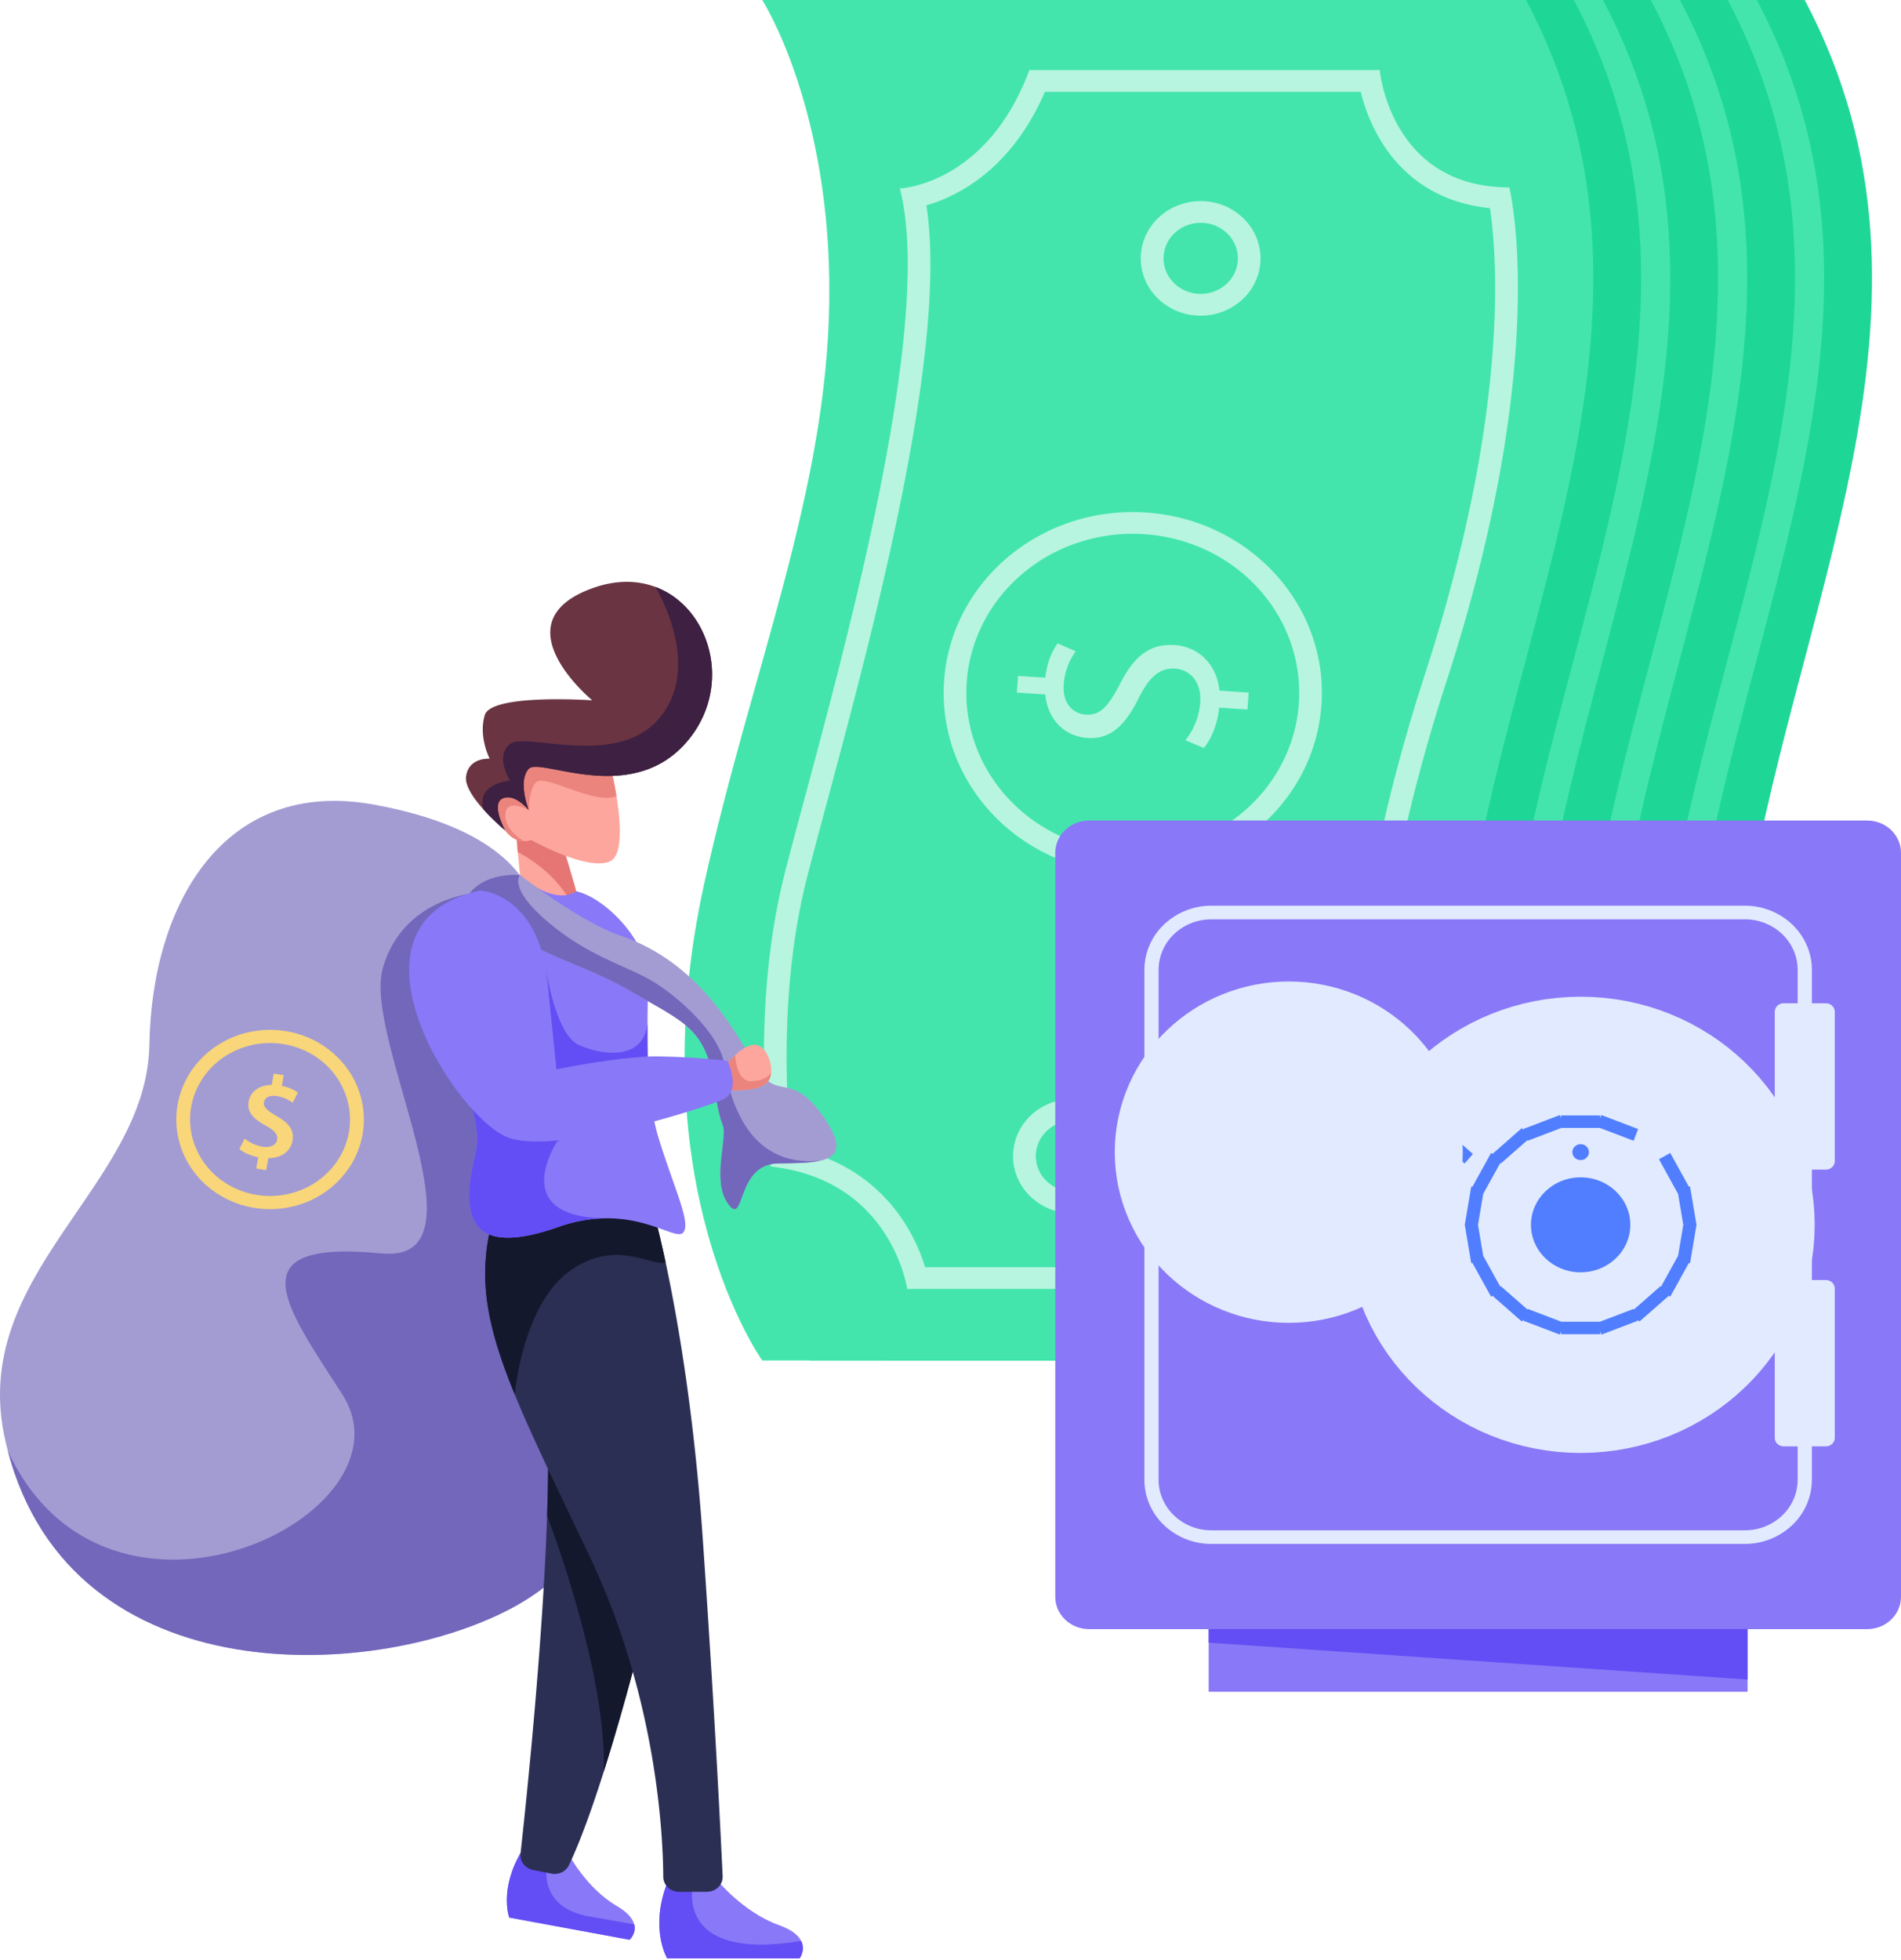 <svg width="97" height="100" fill="none" xmlns="http://www.w3.org/2000/svg"><path d="M53.116 69.403h39.651s-6.254-4.766-3.865-21.518c2.39-16.751 11.506-32.15 3.186-47.885H53.116s3.54 5.499 3.422 15.313c-.118 9.815-3.955 18.805-6.373 29.724-3.422 15.454 2.95 24.366 2.95 24.366Z" fill="#1ED797"/><path d="M50.672 69.403h39.652s-6.255-4.766-3.865-21.518C88.848 31.134 97.965 15.735 89.645 0H50.672s3.54 5.499 3.422 15.313c-.117 9.814-3.954 18.805-6.373 29.724-3.422 15.454 2.951 24.366 2.951 24.366Z" fill="#44E5AD"/><path d="M81.212 4.688c.208.85.54 1.67.987 2.431.877 1.468 2.545 3.193 5.608 3.498.142.96.326 2.778.24 5.408-.078 2.39-.362 4.975-.841 7.682-.6 3.386-1.512 6.974-2.71 10.664-2.812 8.662-3.558 15.05-3.688 18.882-.086 2.557.078 4.36.227 5.406a8.353 8.353 0 0 0-1.8.86c-1.27.803-2.917 2.33-3.866 5.127H58.984a9.312 9.312 0 0 0-1.102-2.348c-.93-1.415-2.66-3.152-5.73-3.748-.085-.803-.2-2.155-.23-3.823-.046-2.499.093-6.242 1.015-9.883.261-1.029.605-2.308 1.003-3.79 2.366-8.801 6.244-23.228 5.107-30.578 1.609-.468 4.33-1.83 6.05-5.791H81.21l.001.003Zm.968-1.11H64.302c-2.183 5.866-6.608 6.035-6.608 6.035 2.006 7.727-4.032 27.675-5.88 34.97-1.848 7.294-.708 14.927-.708 14.927 6.176.677 6.962 6.242 6.962 6.242h18.175c1.534-5.79 6.116-6.28 6.116-6.28s-2.124-8.234 3.246-24.774S88.79 9.557 88.79 9.557c-6.078 0-6.608-5.979-6.608-5.979h-.003Z" fill="#6DE2BB"/><path d="M59.57 27.23c.195 0 .392.006.586.02 2.197.141 4.25 1.093 5.726 2.654 1.476 1.562 2.26 3.61 2.187 5.713-.073 2.103-.999 4.097-2.58 5.56-1.582 1.464-3.697 2.283-5.899 2.285-.194 0-.391-.006-.586-.02-2.196-.141-4.25-1.093-5.726-2.654-1.476-1.562-2.26-3.61-2.186-5.713.073-2.104.998-4.097 2.58-5.56 1.582-1.464 3.697-2.283 5.899-2.285Zm.001-1.107c-5.03 0-9.27 3.729-9.616 8.597-.362 5.082 3.654 9.482 8.97 9.826.224.015.445.022.665.022 5.03 0 9.27-3.728 9.616-8.596.362-5.082-3.654-9.482-8.971-9.827a10.229 10.229 0 0 0-.664-.021ZM63.044 11.368a1.92 1.92 0 0 1 1.463.654c.309.355.464.809.434 1.269a1.78 1.78 0 0 1-.592 1.208 1.944 1.944 0 0 1-1.536.479 1.92 1.92 0 0 1-1.225-.64 1.76 1.76 0 0 1-.434-1.269c.03-.46.242-.892.593-1.208a1.943 1.943 0 0 1 1.297-.493Zm0-1.107c-.794 0-1.556.296-2.126.824a2.863 2.863 0 0 0-.928 2.006c-.024.759.26 1.497.795 2.058a3.114 3.114 0 0 0 2.07.949 3.148 3.148 0 0 0 2.176-.695 2.882 2.882 0 0 0 1.056-1.947 2.833 2.833 0 0 0-.658-2.101 3.094 3.094 0 0 0-2.385-1.094ZM66.524 57.167a1.92 1.92 0 0 1 1.463.654c.308.355.463.808.434 1.268a1.78 1.78 0 0 1-.592 1.209 1.944 1.944 0 0 1-1.536.479 1.921 1.921 0 0 1-1.225-.64 1.76 1.76 0 0 1-.434-1.27c.03-.46.241-.892.593-1.208a1.944 1.944 0 0 1 1.297-.492Zm0-1.107c-.794 0-1.556.295-2.126.824a2.863 2.863 0 0 0-.927 2.006c-.025.758.26 1.496.794 2.057a3.112 3.112 0 0 0 2.069.948 3.147 3.147 0 0 0 2.176-.695 2.881 2.881 0 0 0 1.057-1.946 2.832 2.832 0 0 0-.659-2.101 3.093 3.093 0 0 0-2.384-1.093Z" fill="#6DE2BB"/><path d="m65.434 36.195-1.448-.094c-.072.794-.388 1.6-.782 2.056l-.937-.393a3.567 3.567 0 0 0 .757-1.934c.069-.973-.472-1.67-1.29-1.722-.788-.051-1.315.451-1.817 1.438-.673 1.36-1.394 2.182-2.642 2.1-1.19-.078-2.036-.943-2.161-2.22l-1.449-.094.06-.85 1.392.09c.087-.82.356-1.367.629-1.75l.922.405a3.226 3.226 0 0 0-.61 1.696c-.076 1.055.556 1.496 1.13 1.533.745.048 1.154-.435 1.755-1.594.703-1.373 1.5-2.037 2.775-1.954 1.133.074 2.141.897 2.284 2.325l1.492.097-.06.865Z" fill="#6DE2BB"/><path d="M49.19 69.403H88.84s-6.254-4.766-3.865-21.518C87.366 31.134 96.482 15.735 88.162 0H49.19s3.54 5.499 3.423 15.313c-.118 9.815-3.955 18.805-6.373 29.724-3.422 15.454 2.95 24.366 2.95 24.366Z" fill="#1ED797"/><path d="M46.746 69.403h39.651s-6.254-4.766-3.865-21.518C84.922 31.134 94.038 15.735 85.72 0H46.746s3.54 5.499 3.422 15.313c-.118 9.815-3.955 18.805-6.373 29.724-3.422 15.454 2.95 24.366 2.95 24.366Z" fill="#44E5AD"/><path d="M77.286 4.688c.207.85.54 1.67.987 2.431.877 1.468 2.545 3.193 5.607 3.498.143.96.327 2.778.24 5.408-.078 2.39-.36 4.975-.84 7.682-.601 3.386-1.513 6.974-2.71 10.664-2.813 8.662-3.558 15.05-3.688 18.882-.087 2.557.078 4.36.227 5.406a8.353 8.353 0 0 0-1.8.86c-1.27.803-2.917 2.33-3.866 5.127H55.057a9.318 9.318 0 0 0-1.101-2.348c-.93-1.415-2.66-3.152-5.73-3.748-.085-.803-.2-2.155-.23-3.823-.047-2.499.092-6.242 1.015-9.883.26-1.029.605-2.308 1.003-3.79 2.366-8.801 6.244-23.228 5.106-30.578 1.61-.468 4.331-1.83 6.05-5.791h16.115v.003Zm.968-1.11H60.376c-2.183 5.866-6.608 6.035-6.608 6.035 2.006 7.727-4.033 27.675-5.88 34.97-1.848 7.294-.709 14.927-.709 14.927 6.176.677 6.963 6.242 6.963 6.242h18.174c1.534-5.79 6.117-6.28 6.117-6.28s-2.124-8.234 3.245-24.774c5.37-16.54 3.187-25.141 3.187-25.141-6.078 0-6.609-5.979-6.609-5.979h-.002Z" fill="#6DE2BB"/><path d="M55.643 27.23c.194 0 .39.006.585.02 2.197.141 4.25 1.093 5.726 2.655 1.477 1.56 2.26 3.61 2.187 5.712-.073 2.104-.999 4.098-2.58 5.561-1.583 1.464-3.698 2.283-5.9 2.284-.193 0-.39-.006-.585-.02-2.197-.141-4.25-1.093-5.726-2.654-1.477-1.562-2.26-3.61-2.187-5.713.074-2.104.999-4.098 2.581-5.561 1.582-1.464 3.697-2.282 5.899-2.284Zm0-1.107c-5.03 0-9.27 3.729-9.616 8.597-.362 5.082 3.654 9.482 8.97 9.826.224.015.445.022.665.022 5.03 0 9.27-3.728 9.616-8.596.362-5.082-3.655-9.482-8.97-9.827a10.229 10.229 0 0 0-.665-.021ZM59.117 11.368a1.92 1.92 0 0 1 1.463.654c.308.355.463.809.434 1.269a1.78 1.78 0 0 1-.593 1.208 1.944 1.944 0 0 1-1.535.479 1.921 1.921 0 0 1-1.225-.64 1.76 1.76 0 0 1-.434-1.269c.03-.46.24-.892.592-1.208a1.944 1.944 0 0 1 1.297-.493Zm0-1.107c-.795 0-1.557.296-2.127.824a2.863 2.863 0 0 0-.928 2.006c-.024.759.26 1.497.795 2.058a3.114 3.114 0 0 0 2.07.949 3.148 3.148 0 0 0 2.175-.695 2.882 2.882 0 0 0 1.057-1.947 2.833 2.833 0 0 0-.658-2.101 3.094 3.094 0 0 0-2.385-1.094ZM62.598 57.167a1.92 1.92 0 0 1 1.463.654c.308.355.464.808.434 1.268a1.78 1.78 0 0 1-.592 1.209 1.944 1.944 0 0 1-1.536.479 1.921 1.921 0 0 1-1.225-.64 1.76 1.76 0 0 1-.434-1.27c.03-.46.242-.892.593-1.208a1.944 1.944 0 0 1 1.297-.492Zm0-1.107c-.794 0-1.556.295-2.126.824a2.863 2.863 0 0 0-.927 2.006c-.025.758.26 1.496.795 2.057a3.112 3.112 0 0 0 2.068.948 3.147 3.147 0 0 0 2.176-.695 2.881 2.881 0 0 0 1.057-1.946 2.832 2.832 0 0 0-.659-2.101 3.093 3.093 0 0 0-2.384-1.093Z" fill="#6DE2BB"/><path d="m61.508 36.195-1.45-.094c-.07.794-.387 1.6-.78 2.056l-.938-.393a3.567 3.567 0 0 0 .757-1.934c.07-.973-.472-1.67-1.29-1.722-.788-.051-1.315.451-1.816 1.438-.673 1.36-1.395 2.182-2.642 2.1-1.19-.078-2.036-.943-2.162-2.22l-1.448-.094.06-.85 1.391.09c.087-.82.357-1.367.629-1.75l.922.405a3.226 3.226 0 0 0-.61 1.696c-.076 1.055.556 1.496 1.13 1.533.745.048 1.154-.435 1.755-1.594.703-1.373 1.5-2.037 2.776-1.954 1.133.074 2.14.897 2.283 2.325l1.492.097-.06.865Z" fill="#6DE2BB"/><path d="M45.263 69.403h39.652s-6.255-4.766-3.865-21.518C83.439 31.134 92.556 15.735 84.236 0H45.263s3.54 5.499 3.423 15.313c-.118 9.815-3.955 18.805-6.374 29.724-3.422 15.454 2.951 24.366 2.951 24.366Z" fill="#1ED797"/><path d="M42.82 69.403h39.65s-6.254-4.766-3.864-21.518C80.996 31.134 90.112 15.735 81.792 0H42.819s3.54 5.499 3.423 15.313c-.117 9.814-3.955 18.805-6.374 29.724-3.421 15.454 2.951 24.366 2.951 24.366Z" fill="#44E5AD"/><path d="M73.36 4.688c.207.85.54 1.67.987 2.431.876 1.469 2.545 3.193 5.607 3.498.143.96.327 2.778.24 5.408-.078 2.39-.361 4.976-.84 7.682-.601 3.386-1.513 6.974-2.711 10.664-2.812 8.662-3.558 15.05-3.687 18.882-.087 2.558.077 4.36.226 5.406a8.353 8.353 0 0 0-1.8.86c-1.27.803-2.917 2.33-3.866 5.128H51.131a9.318 9.318 0 0 0-1.102-2.349c-.93-1.415-2.66-3.152-5.729-3.748-.223-2.113-.65-8.047.784-13.706.261-1.029.605-2.308 1.003-3.789 2.366-8.802 6.244-23.229 5.107-30.578 1.609-.468 4.33-1.83 6.05-5.792h16.115v.003Zm.967-1.11H56.45c-2.184 5.866-6.609 6.036-6.609 6.036 2.006 7.727-4.032 27.674-5.88 34.969-1.847 7.294-.708 14.928-.708 14.928 6.176.676 6.963 6.241 6.963 6.241H68.39c1.534-5.79 6.117-6.28 6.117-6.28s-2.124-8.234 3.245-24.774C83.122 18.158 80.94 9.56 80.94 9.56c-6.078 0-6.608-5.979-6.608-5.979l-.004-.002Z" fill="#6DE2BB"/><path d="M51.718 27.23c.194 0 .39.006.585.02 2.197.141 4.25 1.093 5.726 2.655 1.476 1.56 2.26 3.61 2.187 5.712-.073 2.104-.999 4.098-2.58 5.561-1.583 1.464-3.698 2.283-5.9 2.284-.193 0-.39-.006-.585-.02-2.197-.141-4.25-1.093-5.726-2.654-1.476-1.562-2.26-3.61-2.187-5.713.073-2.104.999-4.097 2.58-5.56 1.583-1.464 3.698-2.283 5.9-2.285Zm0-1.107c-5.03 0-9.27 3.729-9.617 8.597-.361 5.082 3.655 9.482 8.971 9.826.223.015.444.022.665.022 5.03 0 9.27-3.728 9.615-8.596.362-5.082-3.654-9.482-8.97-9.827a10.234 10.234 0 0 0-.665-.021ZM55.19 11.368a1.92 1.92 0 0 1 1.463.654c.309.355.464.809.434 1.269a1.78 1.78 0 0 1-.592 1.208 1.944 1.944 0 0 1-1.536.479 1.92 1.92 0 0 1-1.225-.64 1.76 1.76 0 0 1-.434-1.269c.03-.46.242-.892.593-1.208a1.943 1.943 0 0 1 1.297-.493Zm0-1.107c-.793 0-1.556.296-2.126.824a2.863 2.863 0 0 0-.927 2.006c-.025.759.26 1.497.794 2.058a3.114 3.114 0 0 0 2.07.949 3.148 3.148 0 0 0 2.176-.695 2.882 2.882 0 0 0 1.056-1.947 2.833 2.833 0 0 0-.658-2.101 3.094 3.094 0 0 0-2.385-1.094ZM58.672 57.167a1.92 1.92 0 0 1 1.463.654c.308.355.464.808.434 1.268a1.78 1.78 0 0 1-.592 1.209 1.944 1.944 0 0 1-1.536.479 1.921 1.921 0 0 1-1.225-.64 1.76 1.76 0 0 1-.434-1.27c.03-.46.242-.892.593-1.208a1.944 1.944 0 0 1 1.297-.492Zm0-1.107c-.794 0-1.556.295-2.126.824a2.863 2.863 0 0 0-.927 2.006c-.025.758.26 1.496.794 2.057a3.113 3.113 0 0 0 2.07.948 3.147 3.147 0 0 0 2.175-.695 2.881 2.881 0 0 0 1.057-1.946 2.832 2.832 0 0 0-.659-2.101 3.093 3.093 0 0 0-2.384-1.093Z" fill="#6DE2BB"/><path d="m57.581 36.195-1.449-.094c-.07.794-.387 1.6-.78 2.056l-.938-.393a3.567 3.567 0 0 0 .757-1.934c.069-.973-.472-1.67-1.29-1.722-.788-.051-1.316.451-1.817 1.438-.673 1.36-1.394 2.182-2.642 2.1-1.19-.078-2.036-.943-2.161-2.22l-1.449-.094.06-.85 1.392.09c.087-.82.356-1.367.628-1.75l.923.405a3.227 3.227 0 0 0-.611 1.696c-.075 1.055.556 1.496 1.13 1.533.746.048 1.155-.435 1.756-1.594.702-1.373 1.499-2.037 2.775-1.954 1.133.074 2.14.897 2.284 2.325l1.491.097-.059.865Z" fill="#6DE2BB"/><path d="M41.337 69.403h39.651s-6.254-4.766-3.865-21.518C79.513 31.134 88.629 15.735 80.309 0H41.337s3.541 5.499 3.422 15.313c-.12 9.814-3.955 18.805-6.373 29.724-3.422 15.454 2.95 24.366 2.95 24.366Z" fill="#1ED797"/><path d="M38.893 69.403h39.651s-6.254-4.766-3.865-21.518C77.07 31.134 86.186 15.735 77.866 0H38.893s3.54 5.499 3.422 15.313c-.118 9.815-3.954 18.805-6.373 29.724-3.422 15.454 2.951 24.366 2.951 24.366Z" fill="#44E5AD"/><path d="M69.433 4.688c.208.85.54 1.67.987 2.431.877 1.469 2.545 3.193 5.608 3.498.142.96.326 2.778.24 5.408-.079 2.39-.361 4.976-.841 7.682-.6 3.386-1.512 6.974-2.71 10.664-2.812 8.662-3.558 15.05-3.687 18.882-.087 2.558.077 4.36.226 5.406a8.355 8.355 0 0 0-1.8.86c-1.27.803-2.917 2.33-3.866 5.128H47.206a9.312 9.312 0 0 0-1.102-2.349c-.93-1.415-2.66-3.152-5.73-3.748a44.52 44.52 0 0 1-.23-3.823c-.046-2.499.093-6.241 1.015-9.883.261-1.029.605-2.308 1.003-3.789 2.366-8.802 6.244-23.229 5.107-30.578 1.609-.468 4.33-1.83 6.05-5.792h16.114v.003Zm.97-1.11h-17.88c-2.183 5.866-6.608 6.036-6.608 6.036 2.006 7.727-4.032 27.674-5.88 34.969-1.848 7.294-.708 14.928-.708 14.928 6.176.676 6.963 6.241 6.963 6.241h18.174c1.534-5.79 6.117-6.28 6.117-6.28s-2.126-8.23 3.245-24.77c5.37-16.54 3.186-25.142 3.186-25.142-6.078 0-6.609-5.978-6.609-5.978v-.003Z" fill="#B7F5E0"/><path d="M57.791 27.23c.194 0 .391.007.586.02 2.197.141 4.25 1.093 5.726 2.655 1.476 1.56 2.26 3.61 2.187 5.712-.074 2.104-1 4.098-2.581 5.561-1.582 1.464-3.697 2.283-5.899 2.284a8.83 8.83 0 0 1-.586-.02c-2.196-.141-4.25-1.093-5.726-2.654s-2.26-3.61-2.186-5.713c.073-2.104.998-4.097 2.58-5.56 1.582-1.464 3.697-2.283 5.899-2.285Zm0-1.107c-5.03 0-9.27 3.729-9.616 8.597-.362 5.082 3.654 9.482 8.97 9.827.223.014.445.021.665.021 5.03 0 9.27-3.728 9.616-8.596.362-5.082-3.655-9.482-8.971-9.827a10.305 10.305 0 0 0-.665-.021h.001ZM61.264 11.368a1.92 1.92 0 0 1 1.463.654c.308.355.463.809.434 1.269a1.78 1.78 0 0 1-.593 1.208 1.944 1.944 0 0 1-1.535.479 1.92 1.92 0 0 1-1.225-.64 1.76 1.76 0 0 1-.434-1.269c.03-.46.241-.892.592-1.208a1.943 1.943 0 0 1 1.297-.493Zm0-1.107c-.795 0-1.557.296-2.127.824a2.863 2.863 0 0 0-.928 2.006c-.024.759.26 1.497.795 2.058a3.113 3.113 0 0 0 2.07.949 3.147 3.147 0 0 0 2.176-.695 2.882 2.882 0 0 0 1.056-1.947 2.833 2.833 0 0 0-.658-2.101 3.093 3.093 0 0 0-2.385-1.094ZM54.747 57.167a1.92 1.92 0 0 1 1.463.654c.308.355.463.808.434 1.268a1.78 1.78 0 0 1-.593 1.209 1.944 1.944 0 0 1-1.535.479 1.921 1.921 0 0 1-1.225-.64 1.76 1.76 0 0 1-.434-1.27c.03-.46.241-.892.592-1.208a1.944 1.944 0 0 1 1.298-.492Zm0-1.107c-.794 0-1.557.295-2.127.824a2.863 2.863 0 0 0-.927 2.006c-.024.758.26 1.496.795 2.057a3.112 3.112 0 0 0 2.069.948 3.147 3.147 0 0 0 2.176-.695 2.882 2.882 0 0 0 1.056-1.946 2.833 2.833 0 0 0-.658-2.101 3.093 3.093 0 0 0-2.384-1.093Z" fill="#B7F5E0"/><path d="m63.655 36.195-1.449-.094c-.07.794-.388 1.6-.781 2.056l-.938-.393a3.567 3.567 0 0 0 .758-1.934c.069-.973-.472-1.67-1.29-1.722-.789-.051-1.316.451-1.817 1.438-.673 1.36-1.394 2.182-2.642 2.1-1.19-.078-2.036-.943-2.161-2.22l-1.449-.094.06-.85 1.392.09c.087-.82.356-1.367.628-1.75l.922.405a3.227 3.227 0 0 0-.61 1.696c-.075 1.055.556 1.496 1.13 1.533.746.048 1.154-.435 1.755-1.594.703-1.373 1.5-2.037 2.776-1.954 1.133.074 2.14.897 2.284 2.325l1.491.097-.06.865Z" fill="#B7F5E0"/><path d="m32.127 98.956-6.145-1.134s-.529-1.454.638-3.386c.068-.114.143-.223.225-.327 1.117-1.394 2.168.482 2.168.482s.912 1.74 2.462 2.644c.578.337.816.662.886.936.12.461-.234.785-.234.785Z" fill="#8978F7"/><path d="m32.127 98.956-6.145-1.134s-.529-1.454.638-3.386c.068-.113.143-.223.225-.327l1.072.956s-.543 2.228 2.138 2.7l2.307.406c.12.461-.236.785-.236.785Z" fill="#634DF4"/><path d="M40.803 99.904h-6.76s-.872-1.44-.048-3.717c.069-.196.159-.384.269-.562.894-1.398 2.302.259 2.302.259s1.34 1.668 3.178 2.323c.676.24.998.534 1.135.81.235.471-.076.887-.076.887Z" fill="#8978F7"/><path d="M40.803 99.904h-6.76s-.872-1.44-.048-3.717c.069-.196.159-.384.269-.562l1.11.457s-1.084 4.019 5.507 2.934c.233.472-.078.888-.078.888Z" fill="#634DF4"/><path d="M26.345 81.909C19.39 85.785 3.7 86.57.4 74.022c-.046-.175-.09-.353-.13-.533-1.944-8.515 7.227-12.925 7.352-20.192.125-7.267 3.857-13.633 11.453-12.252 7.945 1.445 8.137 5.169 8.137 5.169l.076.506 3.526 23.434s2.58 7.823-4.47 11.755Z" fill="#A39CD3"/><path d="M26.344 81.909C19.39 85.785 3.701 86.57.401 74.022c5.116 11.017 20.992 3.22 17.066-2.887-2.859-4.448-5.527-7.926 1.995-7.193 5.644.55-.935-10.882.061-14.515.997-3.633 4.758-3.88 4.758-3.88l3.008 1.172 3.525 23.434s2.581 7.824-4.47 11.756Z" fill="#7267BB"/><path d="M32.858 83.079s-.915 3.713-2.044 7.28c-.571 1.8-1.196 3.565-1.785 4.794a.782.782 0 0 1-.369.364.835.835 0 0 1-.526.064l-.94-.19a.806.806 0 0 1-.485-.299.741.741 0 0 1-.149-.532c.265-2.389 1.13-10.537 1.357-17.247.06-1.827.076-3.547.017-5.016 4.364 1.43 4.924 10.782 4.924 10.782Z" fill="#2B2F54"/><path d="M30.814 90.355c.108-4.421-1.983-10.576-2.897-13.041.061-1.828.076-3.548.017-5.016 4.364 1.429 4.924 10.78 4.924 10.78s-.915 3.714-2.044 7.28v-.003Z" fill="#14182D"/><path d="M36.873 95.708a.737.737 0 0 1-.222.564.832.832 0 0 1-.58.236h-1.424a.822.822 0 0 1-.566-.222.75.75 0 0 1-.237-.539c-.015-2.262-.362-9.231-3.79-16.421-1.615-3.388-2.894-6-3.79-8.191-1.422-3.473-1.882-5.89-1.193-8.666 1.122-4.526 8.162-1.07 8.162-1.07s.313 1.046.735 3.016c.607 2.846 1.439 7.622 1.882 13.957.602 8.65.922 15.148 1.023 17.336Z" fill="#2B2F54"/><path d="M33.966 64.415c-.837.173-2.511-1.216-4.832.378-2.464 1.692-2.871 6.342-2.871 6.342-1.421-3.473-1.881-5.89-1.193-8.665 1.122-4.526 8.163-1.072 8.163-1.072s.312 1.047.733 3.017Z" fill="#14182D"/><path d="m13.074 59.612.101-.575c-.389-.075-.76-.245-.96-.423l.267-.53c.264.213.582.357.922.416.39.064.69-.078.74-.362.047-.267-.14-.474-.57-.707-.613-.33-.985-.684-.887-1.236.09-.51.532-.842 1.178-.847l.102-.581.51.082-.098.55c.297.051.578.165.822.334l-.264.519c-.137-.09-.386-.27-.808-.338-.435-.07-.628.118-.664.32-.04.244.157.416.649.703.651.362.904.732.811 1.26-.089.504-.534.89-1.235.887l-.108.611-.508-.083Z" fill="#F9D679"/><path d="M11.302 61.022a4.651 4.651 0 0 1-1.856-1.975 4.392 4.392 0 0 1-.394-2.628 4.493 4.493 0 0 1 1.2-2.395 4.832 4.832 0 0 1 2.389-1.354 4.993 4.993 0 0 1 2.773.143 4.77 4.77 0 0 1 2.223 1.591c.56.73.881 1.6.923 2.504a4.417 4.417 0 0 1-.687 2.573 4.78 4.78 0 0 1-2.952 2.07 4.98 4.98 0 0 1-3.62-.529Zm4.594-7.248a4.23 4.23 0 0 0-2.296-.56 4.203 4.203 0 0 0-2.235.752 3.923 3.923 0 0 0-1.42 1.813 3.738 3.738 0 0 0-.128 2.262 3.87 3.87 0 0 0 1.209 1.948c.595.521 1.34.862 2.137.978a4.25 4.25 0 0 0 2.346-.322 4.025 4.025 0 0 0 1.763-1.513c.56-.886.728-1.947.47-2.95a3.924 3.924 0 0 0-1.846-2.408Z" fill="#F9D679"/><path d="M29.525 46.031c0 .298-1.589.983-1.589.983l-1.293-1.43s-.136-1.173-.224-2.115c-.049-.518-.083-.965-.072-1.11.032-.407 2.337.695 2.337.695s.731 2.33.83 2.886c.006.03.01.06.01.091Z" fill="#FCA69D"/><path d="m29.514 45.94-.38.091s-.743-1.535-2.715-2.562c-.049-.518-.083-.965-.072-1.11.032-.407 2.337.695 2.337.695s.73 2.33.83 2.886Z" fill="#E57673"/><path d="M31.114 43.947c-1.152.506-4.019-1.1-4.019-1.1a.898.898 0 0 1-.343.067c-.261.004-.633-.094-.976-.554a7.551 7.551 0 0 1-.923-1.658l.31-.954 3.335-1.965 2.617 1.161s.191.747.34 1.666c.215 1.336.342 3.036-.341 3.337Z" fill="#FCA69D"/><path d="M31.453 40.609c-1.084.471-3.548-1.08-4.062-.728-.4.276-.412 1.445-.412 1.445s-1.16-.643-1.192.223c-.033.853.933 1.348.965 1.364-.262.003-.634-.094-.976-.555a7.55 7.55 0 0 1-.924-1.658l.311-.953 3.334-1.965 2.617 1.16s.19.748.34 1.667Z" fill="#EA847D"/><path d="M35.247 37.593c-2.825 3.695-7.686.993-8.267 1.628-.582.635 0 2.105 0 2.105s-.706-.873-1.329-.596c-.623.278.123 1.628.123 1.628a11.668 11.668 0 0 1-1.091-1.05c-.497-.55-.963-1.208-.902-1.69.123-.993 1.205-.914 1.205-.914s-.582-1.112-.25-2.224c.333-1.111 5.484-.753 5.484-.753s-4.819-3.97 0-5.717c1.206-.438 2.3-.412 3.218-.07 2.752 1.023 3.927 4.885 1.809 7.653Z" fill="#6A3442"/><path d="M34.852 62.887c-.329.36-1.657-.744-3.903-.737a7.44 7.44 0 0 0-2.453.44c-3.739 1.31-5.265.356-4.235-3.693.23-.904-.006-1.976-.404-3.126-1.386-4.007-4.746-8.97 2.682-11.13 0 0 1.647 1.599 2.862.826 1.465.327 3.583 2.472 3.646 4.377.02.63 0 1.45-.007 2.363-.009 1.12 0 2.379.13 3.586.085.797.221 1.572.438 2.271.806 2.62 1.68 4.347 1.244 4.823Z" fill="#8978F7"/><path d="M30.949 62.15a7.436 7.436 0 0 0-2.453.44c-3.739 1.31-5.265.357-4.235-3.693.23-.904-.006-1.976-.404-3.126l3.993-6.344s.5 3.334 1.665 3.87c1.164.537 3.31.856 3.525-1.09-.009 1.12 0 2.378.13 3.585l-4.741 2.442s-2.609 3.894 2.52 3.916Z" fill="#634DF4"/><path d="M41.856 59.213c-.557.127-1.34.124-2.165.14-2.16.039-1.662 3.255-2.534 2.064-.872-1.19 0-3.375-.284-4.048s-.421-2.026-.421-2.026c-.453-2.908-1.537-3.176-4.279-4.784-2.742-1.608-5.484-1.906-8.396-4.7.763-1.424 2.76-1.218 2.76-1.218s3.082 2.402 5.09 3.078c4.081 1.372 5.905 4.963 6.985 6.741 1.08 1.779 1.703.088 3.406 2.51 1.052 1.498.74 2.04-.162 2.243Z" fill="#A39CD3"/><path d="M41.856 59.213c-.557.127-1.34.124-2.165.14-2.16.039-1.662 3.255-2.534 2.064-.872-1.19 0-3.375-.284-4.048s-.421-2.026-.421-2.026c-.453-2.908-1.537-3.176-4.279-4.784-2.742-1.608-5.484-1.906-8.396-4.7.763-1.424 2.76-1.218 2.76-1.218s-.636.636 1.399 2.373 3.904 2.213 5.233 2.968c1.33.755 3.532 2.705 3.783 4.288.251 1.584 1.088 5.32 4.904 4.943Z" fill="#7267BB"/><path d="M39.348 54.685c-.017.271-.116.511-.32.638-.664.417-1.952.278-1.952.278l-.123-1.14c.165-.224.351-.435.555-.629.292-.275.658-.533 1.002-.533.503-.002.877.772.838 1.386Z" fill="#FCA69D"/><path d="M39.348 54.685c-.017.271-.116.511-.32.638-.664.417-1.952.278-1.952.278l-.123-1.14c.165-.224.351-.435.555-.629.026.369.16 1.38.867 1.328.863-.064.973-.474.973-.474Z" fill="#EA847D"/><path d="M24.51 45.426s2.967.148 3.425 4.637l.458 4.487s3.281-.68 5.192-.658c1.18.016 2.359.09 3.531.221 0 0 .76 1.549-.243 1.986-1.003.436-8.148 2.738-10.806 1.983-2.658-.754-9.304-10.977-1.557-12.656Z" fill="#8978F7"/><path d="M35.247 37.593c-2.825 3.695-7.686.993-8.267 1.628-.582.635 0 2.105 0 2.105s-.706-.873-1.33-.596c-.622.278.124 1.628.124 1.628a11.657 11.657 0 0 1-1.091-1.05c-.427-1.328 1.34-1.49 1.34-1.49s-.789-1.231 0-1.866c.79-.636 5.525 1.31 7.686-1.39 2.16-2.7-.27-6.622-.27-6.622 2.75 1.023 3.926 4.885 1.808 7.653Z" fill="#3D2042"/><path d="M95.273 41.858h-39.7c-.954 0-1.727.74-1.727 1.651v37.95c0 .91.773 1.65 1.727 1.65h39.7c.954 0 1.727-.74 1.727-1.65v-37.95c0-.912-.773-1.65-1.727-1.65Z" fill="#8978F7"/><path d="M89.036 78.762H61.809a3.502 3.502 0 0 1-2.414-.958c-.641-.612-1.001-1.443-1.002-2.308V49.47a3.199 3.199 0 0 1 1.002-2.308 3.502 3.502 0 0 1 2.414-.958h27.227a3.503 3.503 0 0 1 2.415.958c.64.612 1 1.442 1.002 2.308v26.026a3.199 3.199 0 0 1-1.002 2.307 3.502 3.502 0 0 1-2.415.958ZM61.809 46.899c-.713.001-1.396.272-1.9.754a2.517 2.517 0 0 0-.79 1.818v26.025c.001.682.285 1.335.79 1.817a2.757 2.757 0 0 0 1.9.754h27.227c.713 0 1.397-.272 1.901-.754a2.518 2.518 0 0 0 .789-1.817V49.47c0-.681-.284-1.335-.789-1.817a2.757 2.757 0 0 0-1.901-.754H61.809Z" fill="#E1EAFF"/><path d="M89.172 83.109H61.674v3.195h27.498v-3.195Z" fill="#8978F7"/><path d="M93.167 51.183h-2.156a.444.444 0 0 0-.453.434v7.615c0 .24.203.434.453.434h2.156c.25 0 .454-.194.454-.434v-7.615a.444.444 0 0 0-.454-.434ZM93.167 65.301h-2.156a.444.444 0 0 0-.453.434v7.615c0 .24.203.434.453.434h2.156c.25 0 .454-.194.454-.434v-7.615a.444.444 0 0 0-.454-.434Z" fill="#E1EAFF"/><path d="M80.653 69.121c3.836 0 6.944-2.971 6.944-6.637 0-3.666-3.108-6.638-6.944-6.638-3.835 0-6.944 2.972-6.944 6.638s3.11 6.637 6.944 6.637Z" stroke="#E1EAFF" stroke-width="10" stroke-miterlimit="10"/><path d="M80.653 68.063c3.224 0 5.837-2.498 5.837-5.58 0-3.081-2.613-5.58-5.837-5.58-3.224 0-5.837 2.499-5.837 5.58 0 3.082 2.614 5.58 5.837 5.58Z" fill="#E1EAFF"/><path d="M80.654 64.906c1.4 0 2.534-1.084 2.534-2.422s-1.135-2.423-2.534-2.423c-1.4 0-2.535 1.085-2.535 2.423s1.135 2.422 2.535 2.422Z" fill="#507EFF"/><path d="M80.653 56.904v.637M78.657 57.24l.228.599M76.902 58.21l.428.487M75.599 59.694l.576.318M74.905 61.515l.656.11M74.905 63.453l.656-.11M75.599 65.274l.576-.319M76.902 66.758l.428-.488M78.657 67.727l.228-.599M80.653 68.064v-.637M82.65 67.727l-.228-.599M84.406 66.758l-.428-.488M85.709 65.274l-.577-.319M86.402 63.453l-.655-.11M86.402 61.515l-.655.11M85.709 59.694l-.577.318M74.406 58.21l-.428.487M82.65 57.24l-.228.599" stroke="#507EFF" stroke-width="2" stroke-miterlimit="10"/><path d="M80.654 59.18c.233 0 .422-.18.422-.404a.414.414 0 0 0-.422-.404.413.413 0 0 0-.423.404c0 .223.19.404.423.404Z" fill="#507EFF"/><path d="M65.76 62.484c2.142 0 3.878-1.66 3.878-3.708s-1.736-3.707-3.878-3.707c-2.143 0-3.879 1.66-3.879 3.707 0 2.048 1.736 3.708 3.879 3.708Z" stroke="#E1EAFF" stroke-width="10" stroke-miterlimit="10"/><path d="m67.42 55.425-1.66 3.351-3.879.404M65.76 58.776l2.48 2.85" stroke="#E1EAFF" stroke-width="10" stroke-miterlimit="10"/><path d="M65.76 59.853c.622 0 1.126-.482 1.126-1.077S66.382 57.7 65.76 57.7c-.622 0-1.127.482-1.127 1.077s.505 1.077 1.127 1.077Z" fill="#E1EAFF"/><path d="M89.172 83.109v2.57l-27.498-1.881v-.69h27.498Z" fill="#634DF4"/></svg>